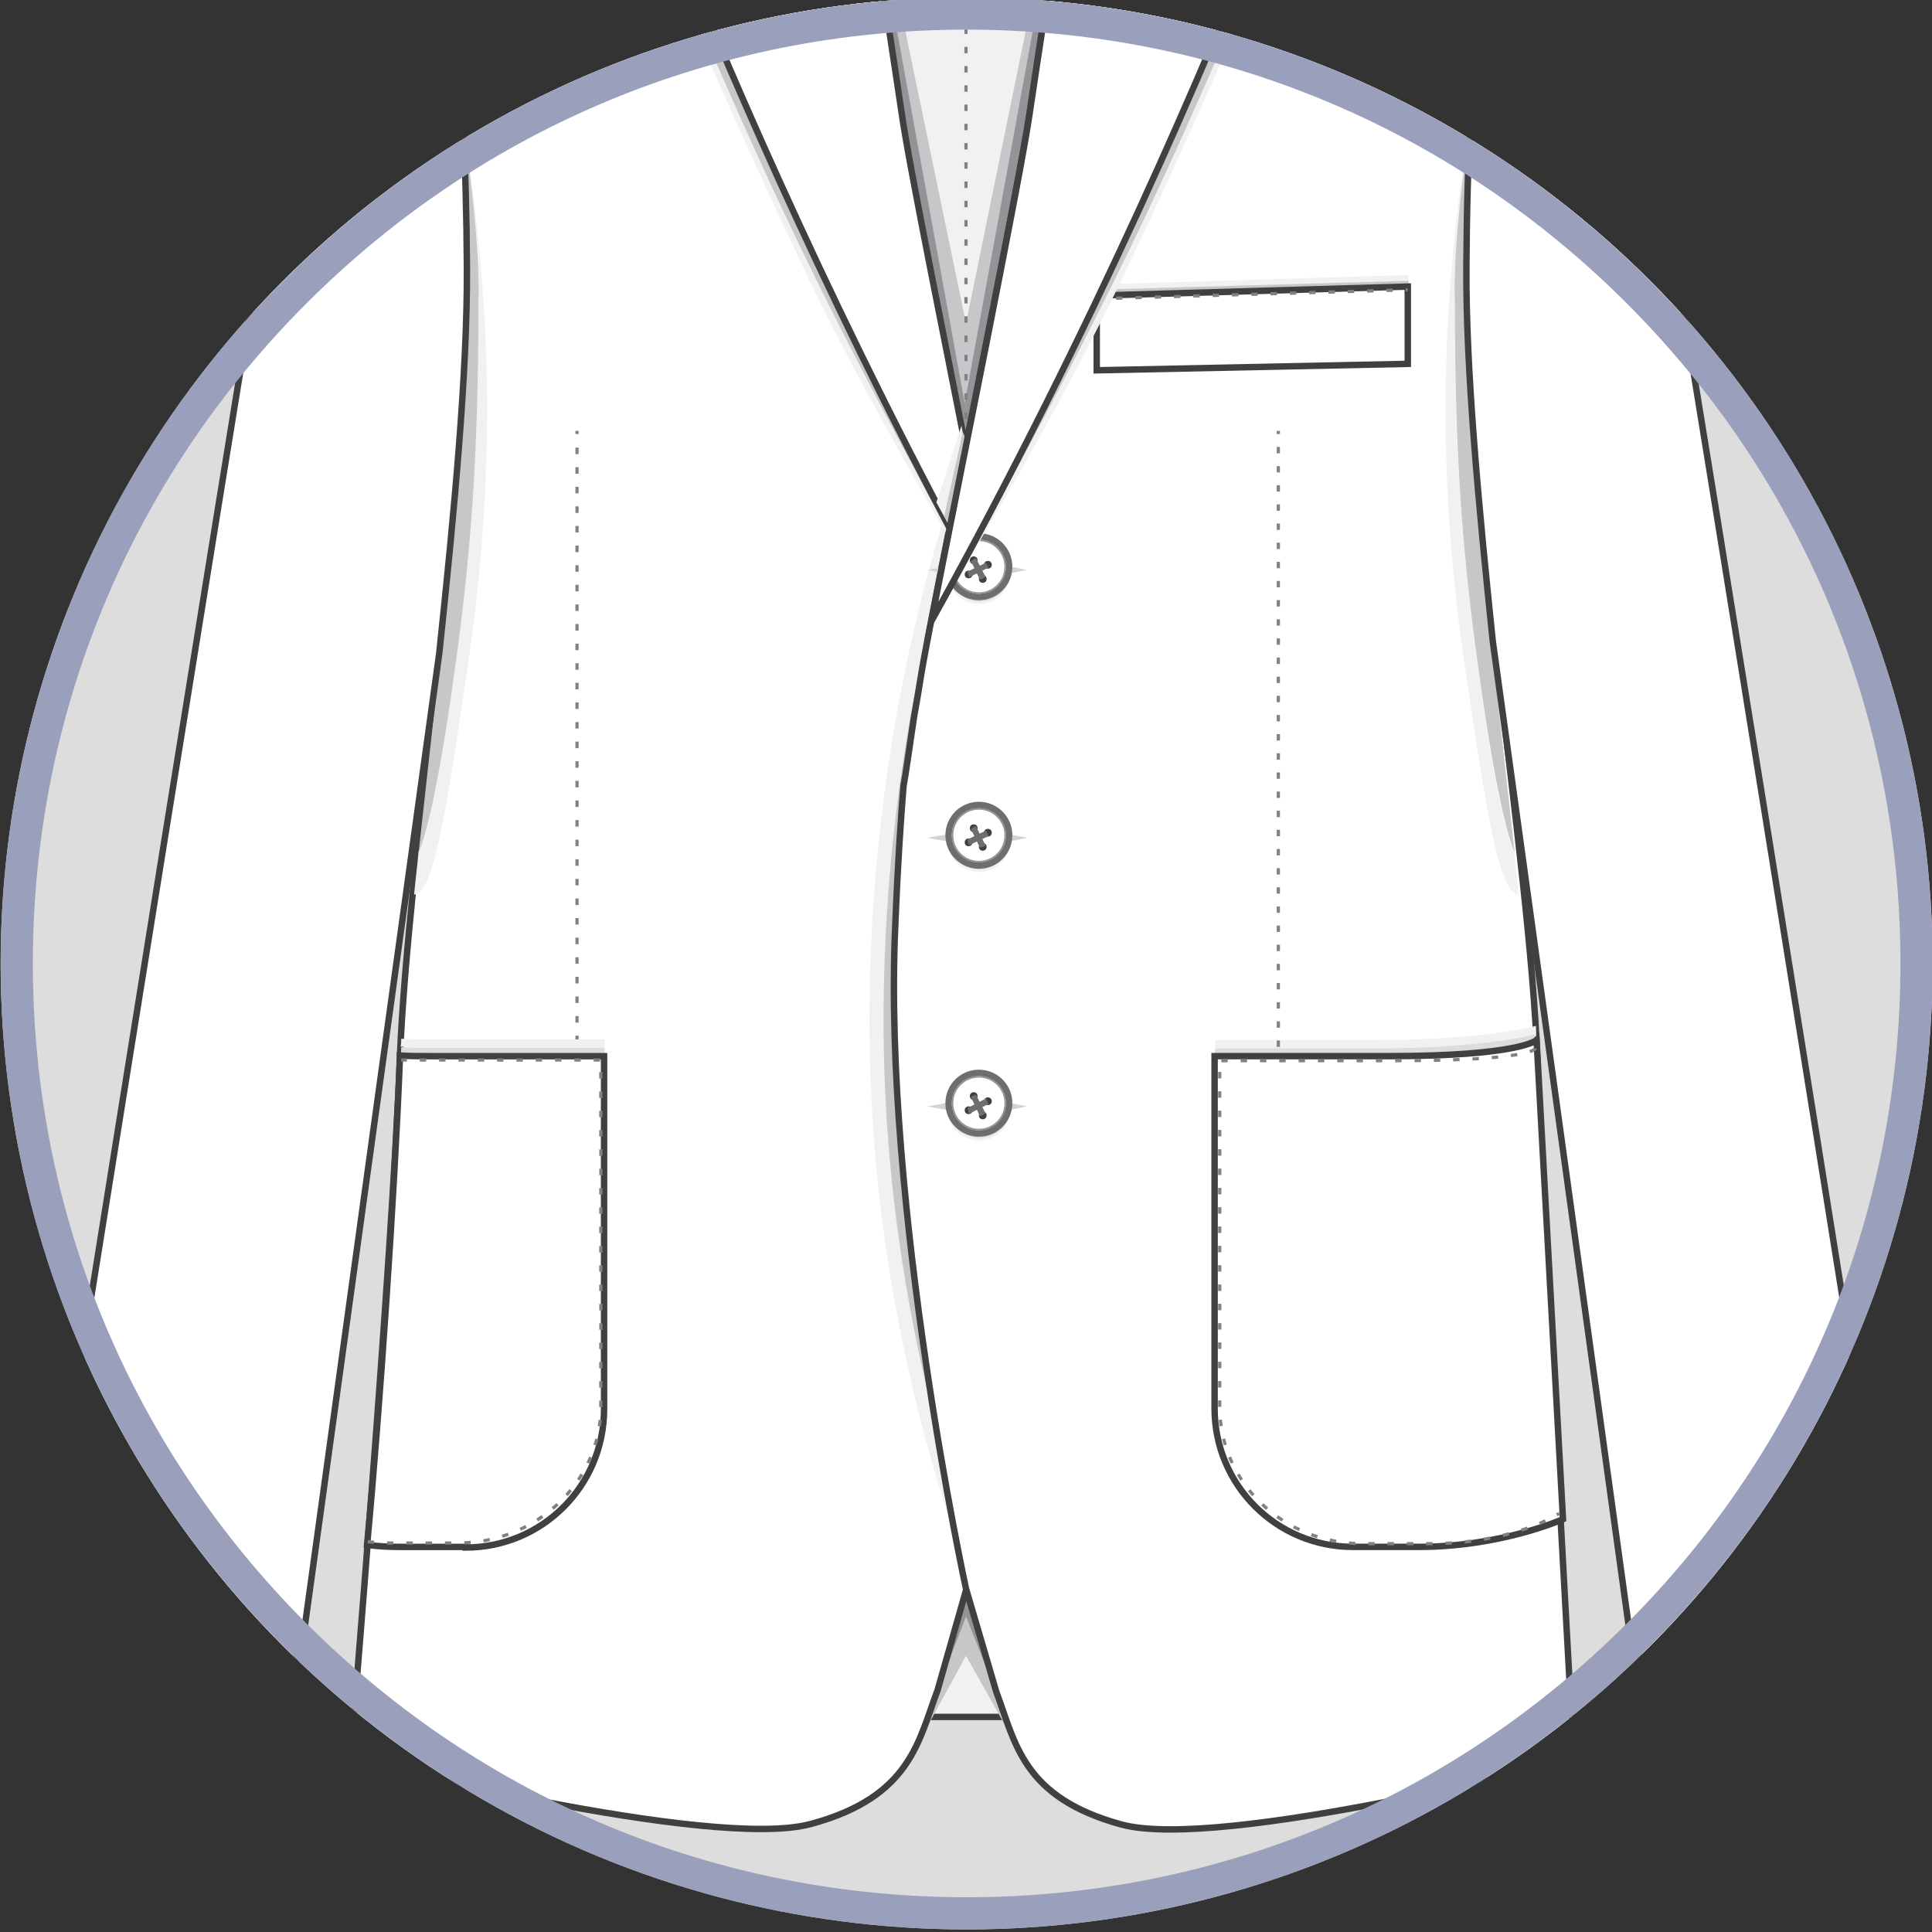 <?xml version="1.0" encoding="utf-8"?>
<!-- Generator: Adobe Illustrator 19.0.0, SVG Export Plug-In . SVG Version: 6.00 Build 0)  -->
<svg version="1.1" id="Layer_1" xmlns="http://www.w3.org/2000/svg" xmlns:xlink="http://www.w3.org/1999/xlink" x="0px" y="0px"
	 viewBox="-489 251 300 300" style="enable-background:new -489 251 300 300;" xml:space="preserve">
<rect x="-489" y="251" width="300" height="300" fill="#333333" stroke="none"/>
<style type="text/css">
	.st0{fill:#DDDDDD;}
	.st1{clip-path:url(#SVGID_3_);}
	.st2{clip-path:url(#SVGID_5_);}
	.st3{fill:#F1F1F2;stroke:#404041;stroke-miterlimit:10;}
	.st4{fill:#FFFFFF;stroke:#404041;stroke-miterlimit:10;}
	.st5{fill:#929497;}
	.st6{fill:#F1F1F2;}
	.st7{fill:#C5C7C9;}
	.st8{fill:none;stroke:#404041;stroke-miterlimit:10;}
	.st9{fill:none;stroke:#808184;stroke-width:0.5;stroke-miterlimit:10;}
	.st10{fill:none;stroke:#808184;stroke-width:0.5;stroke-miterlimit:10;stroke-dasharray:0.996,1.993;}
	.st11{fill:none;stroke:#808184;stroke-width:0.5;stroke-miterlimit:10;stroke-dasharray:1,2;}
	.st12{fill:#DBDCDD;}
	.st13{fill:#404041;stroke:#D0D2D3;stroke-width:0.5;stroke-miterlimit:10;}
	.st14{fill:#FFFFFF;stroke:#6D6E70;stroke-miterlimit:10;}
	.st15{fill:#FFFFFF;stroke:#929497;stroke-width:0.25;stroke-miterlimit:10;}
	.st16{fill:#404041;}
	.st17{fill:none;stroke:#6D6E70;stroke-width:0.5;stroke-miterlimit:10;}
	.st18{fill:#FFFFFF;stroke:#808184;stroke-width:0.5;stroke-miterlimit:10;stroke-dasharray:1,2;}
	.st19{fill:none;stroke:#808184;stroke-width:0.5;stroke-miterlimit:10;stroke-dasharray:0.991,1.982;}
	.st20{fill:none;stroke:#808184;stroke-width:0.5;stroke-miterlimit:10;stroke-dasharray:1.015,2.029;}
	.st21{fill:#FFFFFF;stroke:#6D6E70;stroke-width:0.5;stroke-miterlimit:10;}
	.st22{fill:none;stroke:#6D6E70;stroke-width:0.25;stroke-miterlimit:10;}
	.st23{clip-path:url(#SVGID_9_);}
	.st24{fill:#9AA0BB;}
</style>
<g>
	<g>
		<circle id="SVGID_1_" class="st0" cx="-338.9" cy="400.6" r="150"/>
	</g>
	<g>
		<defs>
			<circle id="SVGID_2_" cx="-338.9" cy="400.6" r="150"/>
		</defs>
		<clipPath id="SVGID_3_">
			<use xlink:href="#SVGID_2_"  style="overflow:visible;"/>
		</clipPath>
		<g class="st1">
			<g id="XMLID_4081_">
				<defs>
					<rect id="SVGID_4_" x="-489" y="250.6" width="300" height="300"/>
				</defs>
				<clipPath id="SVGID_5_">
					<use xlink:href="#SVGID_4_"  style="overflow:visible;"/>
				</clipPath>
				<g id="XMLID_2259_" class="st2">
					<g id="XMLID_2808_">
						<g id="XMLID_3037_">
							<polygon id="XMLID_3187_" class="st3" points="-318.8,185.8 -310.6,195 -341.1,330.6 -367.3,195 -359.5,185.8 							"/>
							<path id="XMLID_3182_" class="st4" d="M-318.4,181.4c0,0,0.1-0.5-20.5-0.5c-0.1,0-0.1,0-0.2,0c-0.1,0-0.1,0-0.2,0
								c-20.6,0-20.5,0.5-20.5,0.5l-2.5,9c0,0,3.4,0.8,11.5,1.2c3.2,0.1,7.2,0.2,11.9,0.2c4.7,0,8.3-0.1,11.5-0.2
								c8.1-0.3,11.5-1.2,11.5-1.2L-318.4,181.4z"/>
							<g id="XMLID_3055_">
								<path id="XMLID_3163_" class="st5" d="M-356.2,181.2c0,0-2.1,2.4-2,5.4c0.2,3,0.3,4.1,0.3,4.1h-2.3l0.2-9.2L-356.2,181.2z"
									/>
								<path id="XMLID_3162_" class="st6" d="M-355.3,181.1c-0.6,0-1,0-1.5,0.1c-1.2,2-1.2,7.7-1.2,9.7c0.7,0.1,1.4,0.1,2.2,0.2
									c-0.1-0.6-0.3-1.9-0.3-4.2C-356.1,184.1-355.6,182-355.3,181.1z"/>
								<path id="XMLID_3161_" class="st7" d="M-356.6,181.2c-0.3,0-0.6,0-0.8,0c-0.5,0.4-1,1.1-1.1,2.4c-0.2,2.5-0.4,5.8-0.4,7.2
									c0.6,0.1,1.4,0.1,2.2,0.2C-357.1,188.9-357.8,183.1-356.6,181.2z"/>
							</g>
							<g id="XMLID_3051_">
								<path id="XMLID_3054_" class="st5" d="M-322.3,181.2c0,0,2.1,2.4,2,5.4c-0.2,3-0.3,4.1-0.3,4.1h2.3l-0.2-9.2L-322.3,181.2z"
									/>
								<path id="XMLID_3053_" class="st6" d="M-323.2,181.1c0.6,0,1,0,1.5,0.1c1.2,2,1.2,7.7,1.2,9.7c-0.7,0.1-1.4,0.1-2.2,0.2
									c0.1-0.6,0.3-1.9,0.3-4.2C-322.5,184.1-323,182-323.2,181.1z"/>
								<path id="XMLID_3052_" class="st7" d="M-321.9,181.2c0.3,0,0.6,0,0.8,0c0.5,0.4,1,1.1,1.1,2.4c0.2,2.5,0.4,5.8,0.4,7.2
									c-0.6,0.1-1.4,0.1-2.2,0.2C-321.4,188.9-320.7,183.1-321.9,181.2z"/>
							</g>
							<path id="XMLID_3050_" class="st8" d="M-318.4,181.4c0,0,0.1-0.5-20.5-0.5c-0.1,0-0.1,0-0.2,0c-0.1,0-0.1,0-0.2,0
								c-20.6,0-20.5,0.5-20.5,0.5l-2.5,9c0,0,3.4,0.8,11.5,1.2c3.2,0.1,7.2,0.2,11.9,0.2c4.7,0,8.3-0.1,11.5-0.2
								c8.1-0.3,11.5-1.2,11.5-1.2L-318.4,181.4z"/>
							<g id="XMLID_3047_">
								<polygon id="XMLID_3049_" class="st5" points="-358.4,209.4 -339,301.6 -319.9,209.4 -332.4,317.6 -339.6,325.2 
									-345.4,316.6 								"/>
								<polygon id="XMLID_3048_" class="st7" points="-339.2,313.6 -319.4,205.3 -339,301.2 -358.9,205.3 								"/>
							</g>
							<g id="XMLID_3041_">
								<g>
									<line class="st9" x1="-339" y1="193" x2="-339" y2="193.5"/>
									<line class="st10" x1="-339" y1="195.5" x2="-339" y2="320"/>
									<line class="st9" x1="-339" y1="321" x2="-339" y2="321.5"/>
								</g>
							</g>
							<path id="XMLID_3040_" class="st5" d="M-349.6,195.2l0.7,0.8c0,0,5.3-0.4,9.9-0.4c4.5,0,10.2,0.4,10.2,0.4l0.5-0.8H-349.6z"
								/>
							<path id="XMLID_3039_" class="st7" d="M-349.1,195.8l0.5,0.6c0,0,5-0.4,9.5-0.4c4.4,0,10,0.4,10,0.4l0.3-0.6l-10.3-0.2
								L-349.1,195.8z"/>
							<path id="XMLID_3038_" class="st4" d="M-339,191.8c-4.7,0-8.6,0-11.8-0.2l1.3,3.6h10.4h0.1h10.4l1.3-3.6
								C-330.3,191.7-334.2,191.8-339,191.8z"/>
						</g>
						<path id="XMLID_3036_" class="st3" d="M-328.5,517.6c0-0.6,0-20.8,0-20.8h-20.9v20.8H-328.5z"/>
						<g id="XMLID_3033_">
							<polygon id="XMLID_3035_" class="st5" points="-338.8,504.5 -346.9,522.6 -339,493.7 -330.7,522.9 							"/>
							<polygon id="XMLID_3034_" class="st7" points="-339,508.1 -346.9,522.6 -339,502 -330.7,522.9 							"/>
						</g>
						<path id="XMLID_3031_" class="st4" d="M-327.8,395c-1.9-43.3-4-31.7-4-31.7l-3.7-31.1l-2.9-6.3c-4.5-22.4-10-50-11.1-57.6
							c-1.8-12.3-7.9-51.4-7.9-51.4c-3.7-23.7-2.1-35.5-2.1-35.5s-17.8,10.2-21.4,12.6c-1.9,1.3-18.3,8.5-32.3,14.9
							c-17,7.9-19.3,12-19.3,12c13.1,8.1,15.8,37.2,16,71.4s-9.2,92.5-10.4,122.9c-1.2,31.5-7.7,108.9-7.7,108.9
							s56.2,14.4,71.6,10.1c15.4-4.2,16.6-12.8,19.6-20.8l4.5-15.8C-338.8,497.7-325.9,438.4-327.8,395z"/>
						<g id="XMLID_3028_">
							<path id="XMLID_3030_" class="st6" d="M-416.3,354c5-33.9,2.8-61.1-0.6-82.4c0.7,4.2,1,11.6,1.1,12.7
								c0.6,7.2,1.2,14.6,1,21.7c-0.1,15-1.2,32.2-3.9,51.1c-2.3,16.2-4,23.4-5.3,26.1c-0.2,2.3-0.5,4.5-0.7,6.7
								C-421.6,389.9-419.5,375.8-416.3,354z"/>
							<path id="XMLID_3029_" class="st7" d="M-419.3,340.3c-1.5,14.6-3.2,29.5-4.7,43.1c1.2-2.8,3-10,5.3-26.1
								c2.7-18.9,4-34.3,4-59.7l0-0.1c0.3-9.2-2.2-26.2-2.2-25.5C-415.5,292.3-417.9,328.1-419.3,340.3z"/>
						</g>
						<path id="XMLID_3027_" class="st4" d="M-416.5,292.4c-0.2-32.1-2.6-59.7-13.7-69.7l-2.3-1.3c0,0-3.5-1.2-7.3,16.4
							c-3.7,17.6-43.4,267-43.4,267s6.6,5.7,20.3,6.2c13.7,0.5,20.6-2.9,20.6-2.9l21.5-155.6C-418.5,330.8-416.4,308.9-416.5,292.4z
							"/>
						<g id="XMLID_3024_">
							<path id="XMLID_3026_" class="st6" d="M-338.5,320.3c0,0-15.5,36.9-15.5,89.2s17.3,90.2,17.3,90.2l-1.8-63.5l2.5-111.3
								L-338.5,320.3z"/>
							<path id="XMLID_3025_" class="st7" d="M-336.3,320.3c0,0-15.5,36.9-15.5,89.2s17.3,90.2,17.3,90.2l-1.8-63.5l2.5-111.3
								L-336.3,320.3z"/>
						</g>
						<g id="XMLID_2813_">
							<path id="XMLID_3023_" class="st4" d="M-261.3,292.4c0.3-34.2,3-63.3,16-71.4c0,0-2.4-4.2-19.3-12
								c-16-7.4-29.4-13.2-34.7-16.2c-0.3-0.2-0.6-0.4-0.9-0.5c-4.6-2.8-18.2-10.8-18.2-10.8s0.9,11.8-2.8,35.5
								c0,0-6.1,39.1-7.9,51.4c-1.8,12.3-15.2,77.3-16.8,87c-0.4,2.5-0.8,4.9-1.2,7.1c-0.7,4.7-1.3,9-1.6,10.5
								c-0.4,5-0.9,12-1.3,22.1c-1.9,43.3,11,102.6,11,102.6l4.7,16c3,8,4.1,16.4,19.4,20.6c15.4,4.2,70.3-10.1,70.3-10.1
								s-4.4-77.3-5.7-108.9C-251.4,384.9-261.6,326.6-261.3,292.4z"/>
							<polygon id="XMLID_3022_" class="st6" points="-270.3,295.8 -270.3,293.7 -319.3,295.2 -319.3,297.2 							"/>
							<polygon id="XMLID_2893_" class="st7" points="-270.3,296.7 -270.3,294.6 -319.3,296 -319.3,298.1 							"/>
							<polygon id="XMLID_2892_" class="st4" points="-270.4,295.5 -270.4,307.5 -318.7,308.5 -318.7,296.9 							"/>
							<line id="XMLID_2891_" class="st11" x1="-318.7" y1="297.4" x2="-270.4" y2="296"/>
							<g id="XMLID_2840_">
								<g id="XMLID_2875_">
									<circle id="XMLID_2890_" class="st6" cx="-337" cy="381.5" r="4.9"/>
									<circle id="XMLID_2889_" class="st12" cx="-336.9" cy="381.3" r="4.7"/>
									<polygon id="XMLID_2888_" class="st13" points="-330.8,381.1 -336.9,380 -343.6,381.1 -336.8,382.3 									"/>
									<circle id="XMLID_2887_" class="st14" cx="-337" cy="380.7" r="4.7"/>
									<circle id="XMLID_2886_" class="st15" cx="-337" cy="380.7" r="4.1"/>
									<circle id="XMLID_2885_" class="st16" cx="-337.8" cy="379.6" r="0.6"/>
									<circle id="XMLID_2884_" class="st16" cx="-336.4" cy="382.5" r="0.6"/>
									<line id="XMLID_2883_" class="st17" x1="-338" y1="379.6" x2="-336.6" y2="382.5"/>
									<line id="XMLID_2882_" class="st17" x1="-337.7" y1="379.4" x2="-336.2" y2="382.4"/>
									<line id="XMLID_2881_" class="st17" x1="-338" y1="379.6" x2="-336.6" y2="382.5"/>
									<line id="XMLID_2880_" class="st17" x1="-337.7" y1="379.4" x2="-336.2" y2="382.4"/>
									<circle id="XMLID_2879_" class="st16" cx="-338.6" cy="381.8" r="0.6"/>
									<circle id="XMLID_2878_" class="st16" cx="-335.6" cy="380.3" r="0.6"/>
									<line id="XMLID_2877_" class="st17" x1="-338.6" y1="382" x2="-335.6" y2="380.6"/>
									<line id="XMLID_2876_" class="st17" x1="-338.7" y1="381.6" x2="-335.8" y2="380.2"/>
								</g>
								<g id="XMLID_2858_">
									<circle id="XMLID_2874_" class="st6" cx="-337" cy="339.9" r="4.9"/>
									<circle id="XMLID_2872_" class="st12" cx="-336.9" cy="339.7" r="4.7"/>
									<polygon id="XMLID_2871_" class="st13" points="-330.8,339.5 -336.9,338.3 -343.6,339.5 -336.8,340.7 									"/>
									<circle id="XMLID_2870_" class="st14" cx="-337" cy="339" r="4.7"/>
									<circle id="XMLID_2869_" class="st15" cx="-337" cy="339" r="4.1"/>
									<circle id="XMLID_2868_" class="st16" cx="-337.8" cy="338" r="0.6"/>
									<circle id="XMLID_2867_" class="st16" cx="-336.4" cy="340.9" r="0.6"/>
									<line id="XMLID_2866_" class="st17" x1="-338" y1="338" x2="-336.6" y2="340.9"/>
									<line id="XMLID_2865_" class="st17" x1="-337.7" y1="337.8" x2="-336.2" y2="340.7"/>
									<line id="XMLID_2864_" class="st17" x1="-338" y1="338" x2="-336.6" y2="340.9"/>
									<line id="XMLID_2863_" class="st17" x1="-337.7" y1="337.8" x2="-336.2" y2="340.7"/>
									<circle id="XMLID_2862_" class="st16" cx="-338.6" cy="340.2" r="0.6"/>
									<circle id="XMLID_2861_" class="st16" cx="-335.6" cy="338.7" r="0.6"/>
									<line id="XMLID_2860_" class="st17" x1="-338.6" y1="340.4" x2="-335.6" y2="338.9"/>
									<line id="XMLID_2859_" class="st17" x1="-338.7" y1="340" x2="-335.8" y2="338.6"/>
								</g>
								<g id="XMLID_2841_">
									<circle id="XMLID_2857_" class="st6" cx="-337" cy="423.2" r="4.9"/>
									<circle id="XMLID_2856_" class="st12" cx="-336.9" cy="423" r="4.7"/>
									<polygon id="XMLID_2855_" class="st13" points="-330.8,422.8 -336.9,421.6 -343.6,422.8 -336.8,424 									"/>
									<circle id="XMLID_2854_" class="st14" cx="-337" cy="422.3" r="4.7"/>
									<circle id="XMLID_2853_" class="st15" cx="-337" cy="422.3" r="4.1"/>
									<circle id="XMLID_2852_" class="st16" cx="-337.8" cy="421.2" r="0.6"/>
									<circle id="XMLID_2851_" class="st16" cx="-336.4" cy="424.2" r="0.6"/>
									<line id="XMLID_2850_" class="st17" x1="-338" y1="421.2" x2="-336.6" y2="424.2"/>
									<line id="XMLID_2849_" class="st17" x1="-337.7" y1="421.1" x2="-336.2" y2="424"/>
									<line id="XMLID_2848_" class="st17" x1="-338" y1="421.2" x2="-336.6" y2="424.2"/>
									<line id="XMLID_2847_" class="st17" x1="-337.7" y1="421.1" x2="-336.2" y2="424"/>
									<circle id="XMLID_2846_" class="st16" cx="-338.6" cy="423.4" r="0.6"/>
									<circle id="XMLID_2845_" class="st16" cx="-335.6" cy="422" r="0.6"/>
									<line id="XMLID_2843_" class="st17" x1="-338.6" y1="423.7" x2="-335.6" y2="422.2"/>
									<line id="XMLID_2842_" class="st17" x1="-338.7" y1="423.3" x2="-335.8" y2="421.8"/>
								</g>
							</g>
							<g id="XMLID_2825_">
								<g id="XMLID_2837_">
									<path id="XMLID_2839_" class="st6" d="M-300.3,416.4v-3.9c0,0,7.7,0,24.8,0c17.1,0,25-2.2,25-2.2l0.3,9l-46,1.9
										L-300.3,416.4z"/>
									<path id="XMLID_2838_" class="st12" d="M-300.3,417.7v-3.9c0,0,7.7,0,24.8,0c17.1,0,25-2.2,25-2.2l0.3,9l-46,1.9
										L-300.3,417.7z"/>
								</g>
								<path id="XMLID_2836_" class="st6" d="M-249.9,418.3c0,0-9.3,0.6-24.5,0.6c-15.1,0-25-0.6-25-0.6l1,0.8
									c0,0,20.6,1.3,25.1,1.4c4.5,0.1,22.8-1,22.8-1L-249.9,418.3z"/>
								<path id="XMLID_2835_" class="st7" d="M-249.9,418.8c0,0-9.3,0.6-24.5,0.6c-15.1,0-25-0.6-25-0.6l1,0.8
									c0,0,20.6,1.3,25.1,1.4c4.5,0.1,22.8-1.5,22.8-1.5L-249.9,418.8z"/>
								<path id="XMLID_2834_" class="st18" d="M-249.9,418.7v1.1c0,0.4-0.4,0.7-0.9,0.7l-17.8,1c-4.1,0.2-8.2,0.2-12.3,0l-18-1
									c-0.5,0-0.9-0.3-0.9-0.7v-1.1c0,0,2.3,1.5,24.9,1.5S-249.9,418.7-249.9,418.7z"/>
								<g id="XMLID_2828_">
									<g>
										<line class="st9" x1="-290.5" y1="317.9" x2="-290.5" y2="318.4"/>
										<line class="st19" x1="-290.5" y1="320.4" x2="-290.5" y2="414.6"/>
										<line class="st9" x1="-290.5" y1="415.6" x2="-290.5" y2="416.1"/>
									</g>
								</g>
								<path id="XMLID_2827_" class="st4" d="M-250.4,412.5c0,0-2.5,2.5-23.1,2.5s-26.9,0-26.9,0v54.7c0,11.9,9.6,21.5,21.5,21.5
									h10.2c12.8,0,22.4-4.3,22.4-4.3L-250.4,412.5z"/>
								<path id="XMLID_2826_" class="st11" d="M-250.6,413.8c0,0-0.3,1.9-21.4,1.9s-27.6,0-27.6,0v53.8c0,11.7,9.9,21.2,22.2,21.2
									h10.4c13.2,0,20.1-4.7,20.1-4.7"/>
							</g>
							<g id="XMLID_2814_">
								<g id="XMLID_2819_">
									<g>
										<line class="st9" x1="-399.4" y1="317.9" x2="-399.4" y2="318.4"/>
										<line class="st20" x1="-399.4" y1="320.5" x2="-399.4" y2="413.8"/>
										<line class="st9" x1="-399.4" y1="414.8" x2="-399.4" y2="415.3"/>
									</g>
								</g>
								<path id="XMLID_2818_" class="st6" d="M-419.9,413.7c17.1,0,24.8,0,24.8,0v-1.3c0,0-7.7,0-24.8,0c-2.5,0-4.7,0-6.8-0.1
									c0,0.4,0,0.8-0.1,1.2C-424.7,413.7-422.4,413.7-419.9,413.7z"/>
								<path id="XMLID_2817_" class="st12" d="M-426.7,413.6c0,0.6-0.1,1.2-0.1,1.7c-0.1,1.5-0.1,3.1-0.2,4.7l27.8,1.2l4.1-4.8
									v-2.7c0,0-7.7,0-24.8,0C-422.4,413.7-424.7,413.7-426.7,413.6z"/>
								<path id="XMLID_2816_" class="st4" d="M-416.7,491.3c11.9,0,21.5-9.6,21.5-21.5V415c0,0-6.3,0-26.9,0c-1.7,0-3.3,0-4.8-0.1
									c0,0.1,0,0.2,0,0.3c-0.8,20.5-3.1,54.5-5.1,75.7c1.8,0.2,3.1,0.3,5.1,0.3H-416.7z"/>
								<path id="XMLID_2815_" class="st11" d="M-431.9,490.4c1.3,0.1,2.1,0.2,3.6,0.2h10.4c12.2,0,22.2-9.5,22.2-21.2v-53.8
									c0,0-6.5,0-27.6,0c-1.2,0-2.4,0-3.4,0"/>
							</g>
						</g>
						<g id="XMLID_2810_">
							<path id="XMLID_2812_" class="st6" d="M-261.6,354c-5-33.9-2.8-61.1,0.6-82.4c-0.7,4.2-1,11.6-1.1,12.7
								c-0.6,7.2-1.2,14.6-1,21.7c0.1,15,1.2,32.2,3.9,51.1c2.3,16.2,4,23.4,5.3,26.1c0.2,2.3,0.5,4.5,0.7,6.7
								C-256.3,389.9-258.4,375.8-261.6,354z"/>
							<path id="XMLID_2811_" class="st7" d="M-258.5,340.3c1.5,14.6,3.2,29.5,4.7,43.1c-1.2-2.8-3-10-5.3-26.1
								c-2.7-18.9-4-34.3-4-59.7l0-0.1c-0.3-9.2,2.2-26.2,2.2-25.5C-262.3,292.3-260,328.1-258.5,340.3z"/>
						</g>
						<path id="XMLID_2809_" class="st4" d="M-238,237.4c-3.7-17.6-7.3-16.4-7.3-16.4l0,0c-13.1,8.1-15.8,37.2-16,71.4
							c-0.1,15.9,1.9,37.1,4.1,58.2l21.7,157.2c0,0,6.9,3.4,20.6,2.9c13.7-0.5,20.3-6.2,20.3-6.2S-234.3,254.9-238,237.4z"/>
					</g>
					<g id="XMLID_2372_">
						<g id="XMLID_2803_">
							<path id="XMLID_2807_" class="st6" d="M-362.6,296c-13.3-27.5-28.4-63.6-28.4-63.6l1.5-4.2l49.8,106.7c0,0,0.7,4.1-0.8,1.6
								C-346.4,326.4-355.3,311-362.6,296z"/>
							<path id="XMLID_2806_" class="st7" d="M-340.7,335.4c-6.4-11.6-16-29.4-24-46c-13.4-27.7-25.6-58.7-25.6-58.7l1-2.5
								l49.4,105.7C-340,333.9-340.5,335.9-340.7,335.4z"/>
							<polygon id="XMLID_2805_" class="st6" points="-378.3,222 -387.9,217.1 -386.4,212.5 -376.3,209.8 -369.7,219.4 -373.5,222 
															"/>
							<polygon id="XMLID_2804_" class="st7" points="-377.8,221 -387.4,215.7 -385.8,210.8 -375.8,207.9 -369.2,218.2 -373,221 
															"/>
						</g>
						<path id="XMLID_2802_" class="st4" d="M-375.9,220.4l-10.8-6.3c0,0,0.1-0.9,3.2-9.2c3-8.4,4.7-12,4.7-12
							c0.3-0.2,0.6-0.4,0.9-0.5c4.6-2.8,18.2-10.8,18.2-10.8s-0.9,11.8,2.8,35.5c0,0,6.1,39.1,7.9,51.4c1.1,7.9,7.2,37.9,11.7,60.8
							c0.7,3.5-1.6,8.7-2.6,6.8c-22.1-41.3-37.9-78.8-45-96.6c-2.7-6.8-4.2-11-4.2-11L-375.9,220.4z"/>
						<g id="XMLID_2799_">
							<polygon id="XMLID_2801_" class="st6" points="-339.7,317.1 -343.6,329 -341.3,333.2 -339.1,320.4 							"/>
							<polygon id="XMLID_2800_" class="st7" points="-339.5,318.1 -342.4,331.2 -341,333.5 -338.2,320.7 							"/>
						</g>
						<g id="XMLID_2374_">
							<path id="XMLID_2798_" class="st6" d="M-315.6,296c13.3-27.5,28.4-63.6,28.4-63.6l-1.5-4.2l-55.7,119.2
								C-344.4,347.4-327.8,321.1-315.6,296z"/>
							<path id="XMLID_2377_" class="st7" d="M-344.4,347.9c0,0,17.6-30.9,31-58.6c13.4-27.7,25.6-58.7,25.6-58.7l-1-2.5
								l-55.7,119.2V347.9z"/>
							<polygon id="XMLID_2376_" class="st6" points="-299.9,222 -290.2,217.1 -291.8,212.5 -301.9,209.8 -308.5,219.4 -304.7,222 
															"/>
							<polygon id="XMLID_2375_" class="st7" points="-300.4,221 -290.7,215.7 -292.3,210.8 -302.4,207.9 -309,218.2 -305.2,221 
															"/>
						</g>
						<path id="XMLID_2373_" class="st4" d="M-302.2,220.4l10.8-6.3c0,0-0.1-0.9-3.2-9.2c-3-8.4-4.7-12-4.7-12
							c-0.3-0.2-0.6-0.4-0.9-0.5c-4.6-2.8-18.2-10.8-18.2-10.8s0.9,11.8-2.8,35.5c0,0-6.1,39.1-7.9,51.4
							c-1.5,10.4-11.3,58.5-15.3,79c25.4-45.7,43.5-88.6,51.2-108.1c2.7-6.8,4.2-11,4.2-11L-302.2,220.4z"/>
					</g>
					<g id="XMLID_2260_">
						<g id="XMLID_2355_">
							<path id="XMLID_2371_" class="st13" d="M-198.9,490.1l-3.4,0.3l-3.3,1c-0.2,0.1-0.1,0.4,0.1,0.4l3.4-0.3l3.3-1
								C-198.6,490.4-198.7,490.1-198.9,490.1z"/>
							<circle id="XMLID_2370_" class="st6" cx="-201.1" cy="490.9" r="2.6"/>
							<circle id="XMLID_2369_" class="st12" cx="-201.1" cy="490.8" r="2.5"/>
							<circle id="XMLID_2368_" class="st21" cx="-201.1" cy="490.5" r="2.5"/>
							<circle id="XMLID_2367_" class="st15" cx="-201.1" cy="490.5" r="2.1"/>
							<circle id="XMLID_2366_" class="st16" cx="-201.5" cy="489.9" r="0.3"/>
							<circle id="XMLID_2365_" class="st16" cx="-200.8" cy="491.5" r="0.3"/>
							<line id="XMLID_2364_" class="st22" x1="-201.6" y1="489.9" x2="-200.9" y2="491.4"/>
							<line id="XMLID_2363_" class="st22" x1="-201.4" y1="489.8" x2="-200.7" y2="491.4"/>
							<circle id="XMLID_2361_" class="st16" cx="-201.9" cy="491.1" r="0.3"/>
							<circle id="XMLID_2358_" class="st16" cx="-200.4" cy="490.3" r="0.3"/>
							<line id="XMLID_2357_" class="st22" x1="-201.9" y1="491.2" x2="-200.4" y2="490.4"/>
							<line id="XMLID_2356_" class="st22" x1="-202" y1="491" x2="-200.4" y2="490.2"/>
						</g>
						<g id="XMLID_2341_">
							<path id="XMLID_2354_" class="st13" d="M-200,484.6l-3.4,0.3l-3.3,1c-0.2,0.1-0.1,0.4,0.1,0.4l3.4-0.3l3.3-1
								C-199.7,484.9-199.7,484.6-200,484.6z"/>
							<circle id="XMLID_2353_" class="st6" cx="-202.2" cy="485.4" r="2.6"/>
							<circle id="XMLID_2352_" class="st12" cx="-202.1" cy="485.2" r="2.5"/>
							<circle id="XMLID_2351_" class="st21" cx="-202.2" cy="484.9" r="2.5"/>
							<circle id="XMLID_2350_" class="st15" cx="-202.2" cy="484.9" r="2.1"/>
							<circle id="XMLID_2349_" class="st16" cx="-202.6" cy="484.3" r="0.3"/>
							<circle id="XMLID_2348_" class="st16" cx="-201.8" cy="485.9" r="0.3"/>
							<line id="XMLID_2347_" class="st22" x1="-202.7" y1="484.3" x2="-202" y2="485.9"/>
							<line id="XMLID_2346_" class="st22" x1="-202.5" y1="484.3" x2="-201.8" y2="485.8"/>
							<circle id="XMLID_2345_" class="st16" cx="-203" cy="485.5" r="0.3"/>
							<circle id="XMLID_2344_" class="st16" cx="-201.5" cy="484.7" r="0.3"/>
							<line id="XMLID_2343_" class="st22" x1="-203" y1="485.6" x2="-201.5" y2="484.9"/>
							<line id="XMLID_2342_" class="st22" x1="-203.1" y1="485.4" x2="-201.5" y2="484.7"/>
						</g>
						<g id="XMLID_2327_">
							<path id="XMLID_2340_" class="st13" d="M-198,495.7l-3.4,0.3l-3.3,1c-0.2,0.1-0.1,0.4,0.1,0.4l3.4-0.3l3.3-1
								C-197.7,496-197.8,495.7-198,495.7z"/>
							<circle id="XMLID_2339_" class="st6" cx="-200.2" cy="496.5" r="2.6"/>
							<circle id="XMLID_2338_" class="st12" cx="-200.2" cy="496.4" r="2.5"/>
							<circle id="XMLID_2337_" class="st21" cx="-200.2" cy="496" r="2.5"/>
							<circle id="XMLID_2336_" class="st15" cx="-200.2" cy="496" r="2.1"/>
							<circle id="XMLID_2335_" class="st16" cx="-200.7" cy="495.5" r="0.3"/>
							<circle id="XMLID_2334_" class="st16" cx="-199.9" cy="497" r="0.3"/>
							<line id="XMLID_2333_" class="st22" x1="-200.8" y1="495.5" x2="-200" y2="497"/>
							<line id="XMLID_2332_" class="st22" x1="-200.6" y1="495.4" x2="-199.8" y2="496.9"/>
							<circle id="XMLID_2331_" class="st16" cx="-201.1" cy="496.6" r="0.3"/>
							<circle id="XMLID_2330_" class="st16" cx="-199.5" cy="495.9" r="0.3"/>
							<line id="XMLID_2329_" class="st22" x1="-201.1" y1="496.7" x2="-199.5" y2="496"/>
							<line id="XMLID_2328_" class="st22" x1="-201.1" y1="496.5" x2="-199.6" y2="495.8"/>
						</g>
						<g id="XMLID_2325_">
							<path id="XMLID_2326_" class="st13" d="M-196.7,499.8l-2.4,0.3c-0.7,0.1-1.3,0.2-2,0.4l-2.3,0.6c-0.2,0.1-0.1,0.4,0.1,0.4
								l2.3-0.3c0.7-0.1,1.3-0.2,2-0.4l2.4-0.6C-196.4,500.1-196.5,499.8-196.7,499.8z"/>
						</g>
						<g id="XMLID_2310_">
							<path id="XMLID_2324_" class="st13" d="M-477.8,490.1l3.4,0.3l3.3,1c0.2,0.1,0.1,0.4-0.1,0.4l-3.4-0.3l-3.3-1
								C-478.1,490.4-478,490.1-477.8,490.1z"/>
							<circle id="XMLID_2322_" class="st6" cx="-475.6" cy="490.9" r="2.6"/>
							<circle id="XMLID_2321_" class="st12" cx="-475.6" cy="490.8" r="2.5"/>
							<circle id="XMLID_2320_" class="st21" cx="-475.6" cy="490.5" r="2.5"/>
							<circle id="XMLID_2319_" class="st15" cx="-475.6" cy="490.5" r="2.1"/>
							<circle id="XMLID_2318_" class="st16" cx="-475.2" cy="489.9" r="0.3"/>
							<circle id="XMLID_2317_" class="st16" cx="-475.9" cy="491.5" r="0.3"/>
							<line id="XMLID_2316_" class="st22" x1="-475" y1="489.9" x2="-475.8" y2="491.4"/>
							<line id="XMLID_2315_" class="st22" x1="-475.2" y1="489.8" x2="-476" y2="491.4"/>
							<circle id="XMLID_2314_" class="st16" cx="-474.8" cy="491.1" r="0.3"/>
							<circle id="XMLID_2313_" class="st16" cx="-476.3" cy="490.3" r="0.3"/>
							<line id="XMLID_2312_" class="st22" x1="-474.8" y1="491.2" x2="-476.3" y2="490.4"/>
							<line id="XMLID_2311_" class="st22" x1="-474.7" y1="491" x2="-476.2" y2="490.2"/>
						</g>
						<g id="XMLID_2296_">
							<path id="XMLID_2309_" class="st13" d="M-476.7,484.6l3.4,0.3l3.3,1c0.2,0.1,0.1,0.4-0.1,0.4l-3.4-0.3l-3.3-1
								C-477,484.9-476.9,484.6-476.7,484.6z"/>
							<circle id="XMLID_2308_" class="st6" cx="-474.5" cy="485.4" r="2.6"/>
							<circle id="XMLID_2307_" class="st12" cx="-474.5" cy="485.2" r="2.5"/>
							<circle id="XMLID_2306_" class="st21" cx="-474.5" cy="484.9" r="2.5"/>
							<circle id="XMLID_2305_" class="st15" cx="-474.5" cy="484.9" r="2.1"/>
							<circle id="XMLID_2304_" class="st16" cx="-474.1" cy="484.3" r="0.3"/>
							<circle id="XMLID_2303_" class="st16" cx="-474.8" cy="485.9" r="0.3"/>
							<line id="XMLID_2302_" class="st22" x1="-473.9" y1="484.3" x2="-474.7" y2="485.9"/>
							<line id="XMLID_2301_" class="st22" x1="-474.1" y1="484.3" x2="-474.9" y2="485.8"/>
							<circle id="XMLID_2300_" class="st16" cx="-473.7" cy="485.5" r="0.3"/>
							<circle id="XMLID_2299_" class="st16" cx="-475.2" cy="484.7" r="0.3"/>
							<line id="XMLID_2298_" class="st22" x1="-473.7" y1="485.6" x2="-475.2" y2="484.9"/>
							<line id="XMLID_2297_" class="st22" x1="-473.6" y1="485.4" x2="-475.1" y2="484.7"/>
						</g>
						<g id="XMLID_2263_">
							<path id="XMLID_2295_" class="st13" d="M-478.6,495.7l3.4,0.3l3.3,1c0.2,0.1,0.1,0.4-0.1,0.4l-3.4-0.3l-3.3-1
								C-478.9,496-478.9,495.7-478.6,495.7z"/>
							<circle id="XMLID_2294_" class="st6" cx="-476.4" cy="496.5" r="2.6"/>
							<circle id="XMLID_2293_" class="st12" cx="-476.5" cy="496.4" r="2.5"/>
							<circle id="XMLID_2292_" class="st21" cx="-476.4" cy="496" r="2.5"/>
							<circle id="XMLID_2291_" class="st15" cx="-476.4" cy="496" r="2.1"/>
							<circle id="XMLID_2290_" class="st16" cx="-476" cy="495.5" r="0.3"/>
							<circle id="XMLID_2289_" class="st16" cx="-476.8" cy="497" r="0.3"/>
							<line id="XMLID_2288_" class="st22" x1="-475.9" y1="495.5" x2="-476.6" y2="497"/>
							<line id="XMLID_2287_" class="st22" x1="-476.1" y1="495.4" x2="-476.8" y2="496.9"/>
							<circle id="XMLID_2286_" class="st16" cx="-475.6" cy="496.6" r="0.3"/>
							<circle id="XMLID_2285_" class="st16" cx="-477.1" cy="495.9" r="0.3"/>
							<line id="XMLID_2281_" class="st22" x1="-475.6" y1="496.7" x2="-477.1" y2="496"/>
							<line id="XMLID_2279_" class="st22" x1="-475.5" y1="496.5" x2="-477.1" y2="495.8"/>
						</g>
						<g id="XMLID_2261_">
							<path id="XMLID_2262_" class="st13" d="M-480,499.8l2.4,0.3c0.7,0.1,1.3,0.2,2,0.4l2.3,0.6c0.2,0.1,0.1,0.4-0.1,0.4l-2.3-0.3
								c-0.7-0.1-1.3-0.2-2-0.4l-2.4-0.6C-480.2,500.1-480.2,499.8-480,499.8z"/>
						</g>
					</g>
				</g>
			</g>
			<g>
				<defs>
					<circle id="SVGID_6_" cx="-338.9" cy="400.6" r="150"/>
				</defs>
				<clipPath id="SVGID_7_">
					<use xlink:href="#SVGID_6_"  style="overflow:visible;"/>
				</clipPath>
			</g>
			<g>
				<defs>
					<circle id="SVGID_8_" cx="-338.9" cy="400.6" r="150"/>
				</defs>
				<clipPath id="SVGID_9_">
					<use xlink:href="#SVGID_8_"  style="overflow:visible;"/>
				</clipPath>
				<g class="st23">
					<path class="st24" d="M-338.9,255.6c38.7,0,75.1,15.1,102.5,42.5s42.5,63.8,42.5,102.5s-15.1,75.1-42.5,102.5
						s-63.8,42.5-102.5,42.5s-75.1-15.1-102.5-42.5s-42.5-63.8-42.5-102.5s15.1-75.1,42.5-102.5S-377.6,255.6-338.9,255.6
						 M-338.9,250.6c-82.8,0-150,67.2-150,150s67.2,150,150,150s150-67.2,150-150S-256.1,250.6-338.9,250.6L-338.9,250.6z"/>
				</g>
			</g>
		</g>
	</g>
</g>
</svg>
